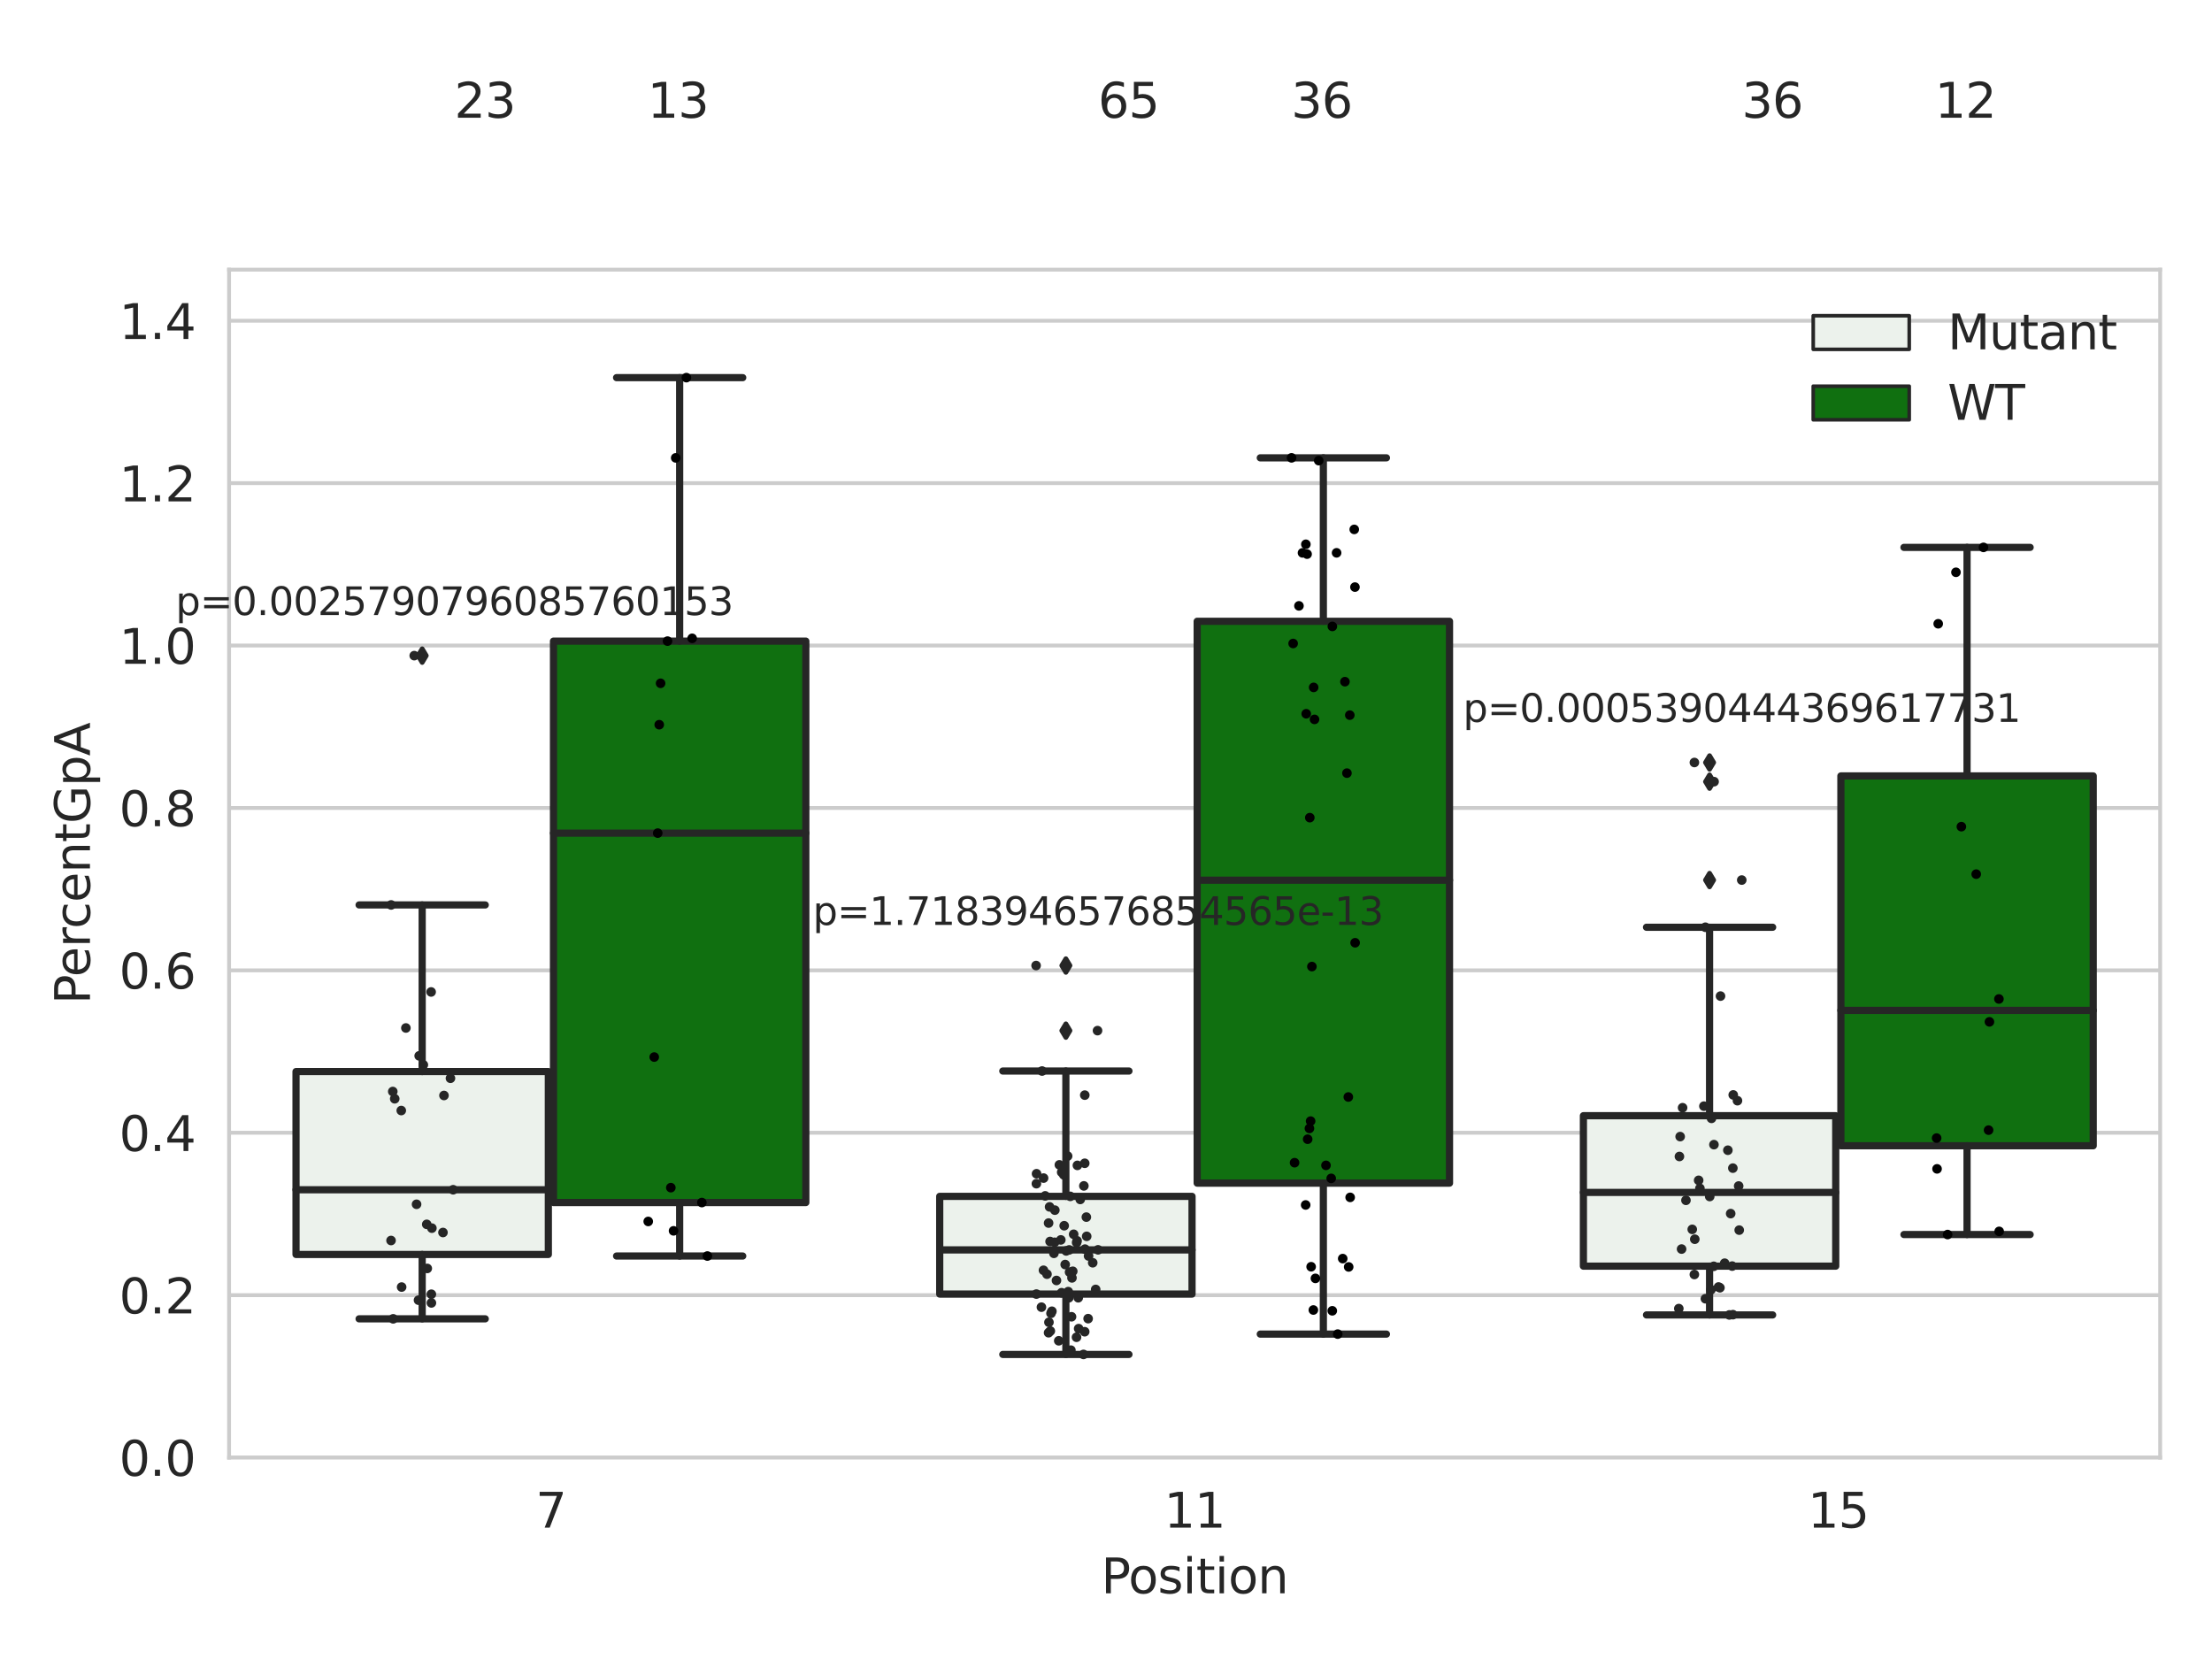 <?xml version="1.0" encoding="utf-8" standalone="no"?>
<!DOCTYPE svg PUBLIC "-//W3C//DTD SVG 1.1//EN"
  "http://www.w3.org/Graphics/SVG/1.1/DTD/svg11.dtd">
<svg xmlns:xlink="http://www.w3.org/1999/xlink" width="460.8pt" height="345.6pt" viewBox="0 0 460.8 345.6" xmlns="http://www.w3.org/2000/svg" version="1.1">
 <defs>
  <style type="text/css">*{stroke-linejoin: round; stroke-linecap: butt}</style>
 </defs>
 <g id="figure_1">
  <g id="patch_1">
   <path d="M 0 345.6 
L 460.8 345.6 
L 460.8 0 
L 0 0 
z
" style="fill: #ffffff"/>
  </g>
  <g id="axes_1">
   <g id="patch_2">
    <path d="M 47.72 303.64 
L 450 303.64 
L 450 56.174 
L 47.72 56.174 
z
" style="fill: #ffffff"/>
   </g>
   <g id="matplotlib.axis_1">
    <g id="xtick_1">
     <g id="text_1">
      <!-- 7 -->
      <g style="fill: #262626" transform="translate(111.585 318.238) scale(0.1 -0.1)">
       <defs>
        <path id="DejaVuSans-37" d="M 525 4666 
L 3525 4666 
L 3525 4397 
L 1831 0 
L 1172 0 
L 2766 4134 
L 525 4134 
L 525 4666 
z
" transform="scale(0.016)"/>
       </defs>
       <use xlink:href="#DejaVuSans-37"/>
      </g>
     </g>
    </g>
    <g id="xtick_2">
     <g id="text_2">
      <!-- 11 -->
      <g style="fill: #262626" transform="translate(242.498 318.238) scale(0.1 -0.1)">
       <defs>
        <path id="DejaVuSans-31" d="M 794 531 
L 1825 531 
L 1825 4091 
L 703 3866 
L 703 4441 
L 1819 4666 
L 2450 4666 
L 2450 531 
L 3481 531 
L 3481 0 
L 794 0 
L 794 531 
z
" transform="scale(0.016)"/>
       </defs>
       <use xlink:href="#DejaVuSans-31"/>
       <use xlink:href="#DejaVuSans-31" x="63.623"/>
      </g>
     </g>
    </g>
    <g id="xtick_3">
     <g id="text_3">
      <!-- 15 -->
      <g style="fill: #262626" transform="translate(376.591 318.238) scale(0.1 -0.1)">
       <defs>
        <path id="DejaVuSans-35" d="M 691 4666 
L 3169 4666 
L 3169 4134 
L 1269 4134 
L 1269 2991 
Q 1406 3038 1543 3061 
Q 1681 3084 1819 3084 
Q 2600 3084 3056 2656 
Q 3513 2228 3513 1497 
Q 3513 744 3044 326 
Q 2575 -91 1722 -91 
Q 1428 -91 1123 -41 
Q 819 9 494 109 
L 494 744 
Q 775 591 1075 516 
Q 1375 441 1709 441 
Q 2250 441 2565 725 
Q 2881 1009 2881 1497 
Q 2881 1984 2565 2268 
Q 2250 2553 1709 2553 
Q 1456 2553 1204 2497 
Q 953 2441 691 2322 
L 691 4666 
z
" transform="scale(0.016)"/>
       </defs>
       <use xlink:href="#DejaVuSans-31"/>
       <use xlink:href="#DejaVuSans-35" x="63.623"/>
      </g>
     </g>
    </g>
    <g id="text_4">
     <!-- Position -->
     <g style="fill: #262626" transform="translate(229.396 331.917) scale(0.1 -0.1)">
      <defs>
       <path id="DejaVuSans-50" d="M 1259 4147 
L 1259 2394 
L 2053 2394 
Q 2494 2394 2734 2622 
Q 2975 2850 2975 3272 
Q 2975 3691 2734 3919 
Q 2494 4147 2053 4147 
L 1259 4147 
z
M 628 4666 
L 2053 4666 
Q 2838 4666 3239 4311 
Q 3641 3956 3641 3272 
Q 3641 2581 3239 2228 
Q 2838 1875 2053 1875 
L 1259 1875 
L 1259 0 
L 628 0 
L 628 4666 
z
" transform="scale(0.016)"/>
       <path id="DejaVuSans-6f" d="M 1959 3097 
Q 1497 3097 1228 2736 
Q 959 2375 959 1747 
Q 959 1119 1226 758 
Q 1494 397 1959 397 
Q 2419 397 2687 759 
Q 2956 1122 2956 1747 
Q 2956 2369 2687 2733 
Q 2419 3097 1959 3097 
z
M 1959 3584 
Q 2709 3584 3137 3096 
Q 3566 2609 3566 1747 
Q 3566 888 3137 398 
Q 2709 -91 1959 -91 
Q 1206 -91 779 398 
Q 353 888 353 1747 
Q 353 2609 779 3096 
Q 1206 3584 1959 3584 
z
" transform="scale(0.016)"/>
       <path id="DejaVuSans-73" d="M 2834 3397 
L 2834 2853 
Q 2591 2978 2328 3040 
Q 2066 3103 1784 3103 
Q 1356 3103 1142 2972 
Q 928 2841 928 2578 
Q 928 2378 1081 2264 
Q 1234 2150 1697 2047 
L 1894 2003 
Q 2506 1872 2764 1633 
Q 3022 1394 3022 966 
Q 3022 478 2636 193 
Q 2250 -91 1575 -91 
Q 1294 -91 989 -36 
Q 684 19 347 128 
L 347 722 
Q 666 556 975 473 
Q 1284 391 1588 391 
Q 1994 391 2212 530 
Q 2431 669 2431 922 
Q 2431 1156 2273 1281 
Q 2116 1406 1581 1522 
L 1381 1569 
Q 847 1681 609 1914 
Q 372 2147 372 2553 
Q 372 3047 722 3315 
Q 1072 3584 1716 3584 
Q 2034 3584 2315 3537 
Q 2597 3491 2834 3397 
z
" transform="scale(0.016)"/>
       <path id="DejaVuSans-69" d="M 603 3500 
L 1178 3500 
L 1178 0 
L 603 0 
L 603 3500 
z
M 603 4863 
L 1178 4863 
L 1178 4134 
L 603 4134 
L 603 4863 
z
" transform="scale(0.016)"/>
       <path id="DejaVuSans-74" d="M 1172 4494 
L 1172 3500 
L 2356 3500 
L 2356 3053 
L 1172 3053 
L 1172 1153 
Q 1172 725 1289 603 
Q 1406 481 1766 481 
L 2356 481 
L 2356 0 
L 1766 0 
Q 1100 0 847 248 
Q 594 497 594 1153 
L 594 3053 
L 172 3053 
L 172 3500 
L 594 3500 
L 594 4494 
L 1172 4494 
z
" transform="scale(0.016)"/>
       <path id="DejaVuSans-6e" d="M 3513 2113 
L 3513 0 
L 2938 0 
L 2938 2094 
Q 2938 2591 2744 2837 
Q 2550 3084 2163 3084 
Q 1697 3084 1428 2787 
Q 1159 2491 1159 1978 
L 1159 0 
L 581 0 
L 581 3500 
L 1159 3500 
L 1159 2956 
Q 1366 3272 1645 3428 
Q 1925 3584 2291 3584 
Q 2894 3584 3203 3211 
Q 3513 2838 3513 2113 
z
" transform="scale(0.016)"/>
      </defs>
      <use xlink:href="#DejaVuSans-50"/>
      <use xlink:href="#DejaVuSans-6f" x="56.678"/>
      <use xlink:href="#DejaVuSans-73" x="117.859"/>
      <use xlink:href="#DejaVuSans-69" x="169.959"/>
      <use xlink:href="#DejaVuSans-74" x="197.742"/>
      <use xlink:href="#DejaVuSans-69" x="236.951"/>
      <use xlink:href="#DejaVuSans-6f" x="264.734"/>
      <use xlink:href="#DejaVuSans-6e" x="325.916"/>
     </g>
    </g>
   </g>
   <g id="matplotlib.axis_2">
    <g id="ytick_1">
     <g id="line2d_1">
      <path d="M 47.72 303.64 
L 450 303.64 
" clip-path="url(#p5b78a20685)" style="fill: none; stroke: #cccccc; stroke-width: 0.8; stroke-linecap: round"/>
     </g>
     <g id="text_5">
      <!-- 0.0 -->
      <g style="fill: #262626" transform="translate(24.817 307.439) scale(0.1 -0.1)">
       <defs>
        <path id="DejaVuSans-30" d="M 2034 4250 
Q 1547 4250 1301 3770 
Q 1056 3291 1056 2328 
Q 1056 1369 1301 889 
Q 1547 409 2034 409 
Q 2525 409 2770 889 
Q 3016 1369 3016 2328 
Q 3016 3291 2770 3770 
Q 2525 4250 2034 4250 
z
M 2034 4750 
Q 2819 4750 3233 4129 
Q 3647 3509 3647 2328 
Q 3647 1150 3233 529 
Q 2819 -91 2034 -91 
Q 1250 -91 836 529 
Q 422 1150 422 2328 
Q 422 3509 836 4129 
Q 1250 4750 2034 4750 
z
" transform="scale(0.016)"/>
        <path id="DejaVuSans-2e" d="M 684 794 
L 1344 794 
L 1344 0 
L 684 0 
L 684 794 
z
" transform="scale(0.016)"/>
       </defs>
       <use xlink:href="#DejaVuSans-30"/>
       <use xlink:href="#DejaVuSans-2e" x="63.623"/>
       <use xlink:href="#DejaVuSans-30" x="95.41"/>
      </g>
     </g>
    </g>
    <g id="ytick_2">
     <g id="line2d_2">
      <path d="M 47.72 269.808 
L 450 269.808 
" clip-path="url(#p5b78a20685)" style="fill: none; stroke: #cccccc; stroke-width: 0.8; stroke-linecap: round"/>
     </g>
     <g id="text_6">
      <!-- 0.2 -->
      <g style="fill: #262626" transform="translate(24.817 273.607) scale(0.1 -0.1)">
       <defs>
        <path id="DejaVuSans-32" d="M 1228 531 
L 3431 531 
L 3431 0 
L 469 0 
L 469 531 
Q 828 903 1448 1529 
Q 2069 2156 2228 2338 
Q 2531 2678 2651 2914 
Q 2772 3150 2772 3378 
Q 2772 3750 2511 3984 
Q 2250 4219 1831 4219 
Q 1534 4219 1204 4116 
Q 875 4013 500 3803 
L 500 4441 
Q 881 4594 1212 4672 
Q 1544 4750 1819 4750 
Q 2544 4750 2975 4387 
Q 3406 4025 3406 3419 
Q 3406 3131 3298 2873 
Q 3191 2616 2906 2266 
Q 2828 2175 2409 1742 
Q 1991 1309 1228 531 
z
" transform="scale(0.016)"/>
       </defs>
       <use xlink:href="#DejaVuSans-30"/>
       <use xlink:href="#DejaVuSans-2e" x="63.623"/>
       <use xlink:href="#DejaVuSans-32" x="95.41"/>
      </g>
     </g>
    </g>
    <g id="ytick_3">
     <g id="line2d_3">
      <path d="M 47.72 235.975 
L 450 235.975 
" clip-path="url(#p5b78a20685)" style="fill: none; stroke: #cccccc; stroke-width: 0.8; stroke-linecap: round"/>
     </g>
     <g id="text_7">
      <!-- 0.4 -->
      <g style="fill: #262626" transform="translate(24.817 239.775) scale(0.1 -0.1)">
       <defs>
        <path id="DejaVuSans-34" d="M 2419 4116 
L 825 1625 
L 2419 1625 
L 2419 4116 
z
M 2253 4666 
L 3047 4666 
L 3047 1625 
L 3713 1625 
L 3713 1100 
L 3047 1100 
L 3047 0 
L 2419 0 
L 2419 1100 
L 313 1100 
L 313 1709 
L 2253 4666 
z
" transform="scale(0.016)"/>
       </defs>
       <use xlink:href="#DejaVuSans-30"/>
       <use xlink:href="#DejaVuSans-2e" x="63.623"/>
       <use xlink:href="#DejaVuSans-34" x="95.41"/>
      </g>
     </g>
    </g>
    <g id="ytick_4">
     <g id="line2d_4">
      <path d="M 47.72 202.143 
L 450 202.143 
" clip-path="url(#p5b78a20685)" style="fill: none; stroke: #cccccc; stroke-width: 0.8; stroke-linecap: round"/>
     </g>
     <g id="text_8">
      <!-- 0.6 -->
      <g style="fill: #262626" transform="translate(24.817 205.942) scale(0.1 -0.1)">
       <defs>
        <path id="DejaVuSans-36" d="M 2113 2584 
Q 1688 2584 1439 2293 
Q 1191 2003 1191 1497 
Q 1191 994 1439 701 
Q 1688 409 2113 409 
Q 2538 409 2786 701 
Q 3034 994 3034 1497 
Q 3034 2003 2786 2293 
Q 2538 2584 2113 2584 
z
M 3366 4563 
L 3366 3988 
Q 3128 4100 2886 4159 
Q 2644 4219 2406 4219 
Q 1781 4219 1451 3797 
Q 1122 3375 1075 2522 
Q 1259 2794 1537 2939 
Q 1816 3084 2150 3084 
Q 2853 3084 3261 2657 
Q 3669 2231 3669 1497 
Q 3669 778 3244 343 
Q 2819 -91 2113 -91 
Q 1303 -91 875 529 
Q 447 1150 447 2328 
Q 447 3434 972 4092 
Q 1497 4750 2381 4750 
Q 2619 4750 2861 4703 
Q 3103 4656 3366 4563 
z
" transform="scale(0.016)"/>
       </defs>
       <use xlink:href="#DejaVuSans-30"/>
       <use xlink:href="#DejaVuSans-2e" x="63.623"/>
       <use xlink:href="#DejaVuSans-36" x="95.41"/>
      </g>
     </g>
    </g>
    <g id="ytick_5">
     <g id="line2d_5">
      <path d="M 47.72 168.311 
L 450 168.311 
" clip-path="url(#p5b78a20685)" style="fill: none; stroke: #cccccc; stroke-width: 0.8; stroke-linecap: round"/>
     </g>
     <g id="text_9">
      <!-- 0.8 -->
      <g style="fill: #262626" transform="translate(24.817 172.11) scale(0.1 -0.1)">
       <defs>
        <path id="DejaVuSans-38" d="M 2034 2216 
Q 1584 2216 1326 1975 
Q 1069 1734 1069 1313 
Q 1069 891 1326 650 
Q 1584 409 2034 409 
Q 2484 409 2743 651 
Q 3003 894 3003 1313 
Q 3003 1734 2745 1975 
Q 2488 2216 2034 2216 
z
M 1403 2484 
Q 997 2584 770 2862 
Q 544 3141 544 3541 
Q 544 4100 942 4425 
Q 1341 4750 2034 4750 
Q 2731 4750 3128 4425 
Q 3525 4100 3525 3541 
Q 3525 3141 3298 2862 
Q 3072 2584 2669 2484 
Q 3125 2378 3379 2068 
Q 3634 1759 3634 1313 
Q 3634 634 3220 271 
Q 2806 -91 2034 -91 
Q 1263 -91 848 271 
Q 434 634 434 1313 
Q 434 1759 690 2068 
Q 947 2378 1403 2484 
z
M 1172 3481 
Q 1172 3119 1398 2916 
Q 1625 2713 2034 2713 
Q 2441 2713 2670 2916 
Q 2900 3119 2900 3481 
Q 2900 3844 2670 4047 
Q 2441 4250 2034 4250 
Q 1625 4250 1398 4047 
Q 1172 3844 1172 3481 
z
" transform="scale(0.016)"/>
       </defs>
       <use xlink:href="#DejaVuSans-30"/>
       <use xlink:href="#DejaVuSans-2e" x="63.623"/>
       <use xlink:href="#DejaVuSans-38" x="95.41"/>
      </g>
     </g>
    </g>
    <g id="ytick_6">
     <g id="line2d_6">
      <path d="M 47.72 134.478 
L 450 134.478 
" clip-path="url(#p5b78a20685)" style="fill: none; stroke: #cccccc; stroke-width: 0.8; stroke-linecap: round"/>
     </g>
     <g id="text_10">
      <!-- 1.0 -->
      <g style="fill: #262626" transform="translate(24.817 138.278) scale(0.1 -0.1)">
       <use xlink:href="#DejaVuSans-31"/>
       <use xlink:href="#DejaVuSans-2e" x="63.623"/>
       <use xlink:href="#DejaVuSans-30" x="95.41"/>
      </g>
     </g>
    </g>
    <g id="ytick_7">
     <g id="line2d_7">
      <path d="M 47.72 100.646 
L 450 100.646 
" clip-path="url(#p5b78a20685)" style="fill: none; stroke: #cccccc; stroke-width: 0.8; stroke-linecap: round"/>
     </g>
     <g id="text_11">
      <!-- 1.2 -->
      <g style="fill: #262626" transform="translate(24.817 104.445) scale(0.1 -0.1)">
       <use xlink:href="#DejaVuSans-31"/>
       <use xlink:href="#DejaVuSans-2e" x="63.623"/>
       <use xlink:href="#DejaVuSans-32" x="95.41"/>
      </g>
     </g>
    </g>
    <g id="ytick_8">
     <g id="line2d_8">
      <path d="M 47.72 66.814 
L 450 66.814 
" clip-path="url(#p5b78a20685)" style="fill: none; stroke: #cccccc; stroke-width: 0.8; stroke-linecap: round"/>
     </g>
     <g id="text_12">
      <!-- 1.4 -->
      <g style="fill: #262626" transform="translate(24.817 70.613) scale(0.1 -0.1)">
       <use xlink:href="#DejaVuSans-31"/>
       <use xlink:href="#DejaVuSans-2e" x="63.623"/>
       <use xlink:href="#DejaVuSans-34" x="95.41"/>
      </g>
     </g>
    </g>
    <g id="text_13">
     <!-- PercentGpA -->
     <g style="fill: #262626" transform="translate(18.737 209.184) rotate(-90) scale(0.1 -0.1)">
      <defs>
       <path id="DejaVuSans-65" d="M 3597 1894 
L 3597 1613 
L 953 1613 
Q 991 1019 1311 708 
Q 1631 397 2203 397 
Q 2534 397 2845 478 
Q 3156 559 3463 722 
L 3463 178 
Q 3153 47 2828 -22 
Q 2503 -91 2169 -91 
Q 1331 -91 842 396 
Q 353 884 353 1716 
Q 353 2575 817 3079 
Q 1281 3584 2069 3584 
Q 2775 3584 3186 3129 
Q 3597 2675 3597 1894 
z
M 3022 2063 
Q 3016 2534 2758 2815 
Q 2500 3097 2075 3097 
Q 1594 3097 1305 2825 
Q 1016 2553 972 2059 
L 3022 2063 
z
" transform="scale(0.016)"/>
       <path id="DejaVuSans-72" d="M 2631 2963 
Q 2534 3019 2420 3045 
Q 2306 3072 2169 3072 
Q 1681 3072 1420 2755 
Q 1159 2438 1159 1844 
L 1159 0 
L 581 0 
L 581 3500 
L 1159 3500 
L 1159 2956 
Q 1341 3275 1631 3429 
Q 1922 3584 2338 3584 
Q 2397 3584 2469 3576 
Q 2541 3569 2628 3553 
L 2631 2963 
z
" transform="scale(0.016)"/>
       <path id="DejaVuSans-63" d="M 3122 3366 
L 3122 2828 
Q 2878 2963 2633 3030 
Q 2388 3097 2138 3097 
Q 1578 3097 1268 2742 
Q 959 2388 959 1747 
Q 959 1106 1268 751 
Q 1578 397 2138 397 
Q 2388 397 2633 464 
Q 2878 531 3122 666 
L 3122 134 
Q 2881 22 2623 -34 
Q 2366 -91 2075 -91 
Q 1284 -91 818 406 
Q 353 903 353 1747 
Q 353 2603 823 3093 
Q 1294 3584 2113 3584 
Q 2378 3584 2631 3529 
Q 2884 3475 3122 3366 
z
" transform="scale(0.016)"/>
       <path id="DejaVuSans-47" d="M 3809 666 
L 3809 1919 
L 2778 1919 
L 2778 2438 
L 4434 2438 
L 4434 434 
Q 4069 175 3628 42 
Q 3188 -91 2688 -91 
Q 1594 -91 976 548 
Q 359 1188 359 2328 
Q 359 3472 976 4111 
Q 1594 4750 2688 4750 
Q 3144 4750 3555 4637 
Q 3966 4525 4313 4306 
L 4313 3634 
Q 3963 3931 3569 4081 
Q 3175 4231 2741 4231 
Q 1884 4231 1454 3753 
Q 1025 3275 1025 2328 
Q 1025 1384 1454 906 
Q 1884 428 2741 428 
Q 3075 428 3337 486 
Q 3600 544 3809 666 
z
" transform="scale(0.016)"/>
       <path id="DejaVuSans-70" d="M 1159 525 
L 1159 -1331 
L 581 -1331 
L 581 3500 
L 1159 3500 
L 1159 2969 
Q 1341 3281 1617 3432 
Q 1894 3584 2278 3584 
Q 2916 3584 3314 3078 
Q 3713 2572 3713 1747 
Q 3713 922 3314 415 
Q 2916 -91 2278 -91 
Q 1894 -91 1617 61 
Q 1341 213 1159 525 
z
M 3116 1747 
Q 3116 2381 2855 2742 
Q 2594 3103 2138 3103 
Q 1681 3103 1420 2742 
Q 1159 2381 1159 1747 
Q 1159 1113 1420 752 
Q 1681 391 2138 391 
Q 2594 391 2855 752 
Q 3116 1113 3116 1747 
z
" transform="scale(0.016)"/>
       <path id="DejaVuSans-41" d="M 2188 4044 
L 1331 1722 
L 3047 1722 
L 2188 4044 
z
M 1831 4666 
L 2547 4666 
L 4325 0 
L 3669 0 
L 3244 1197 
L 1141 1197 
L 716 0 
L 50 0 
L 1831 4666 
z
" transform="scale(0.016)"/>
      </defs>
      <use xlink:href="#DejaVuSans-50"/>
      <use xlink:href="#DejaVuSans-65" x="56.678"/>
      <use xlink:href="#DejaVuSans-72" x="118.201"/>
      <use xlink:href="#DejaVuSans-63" x="157.064"/>
      <use xlink:href="#DejaVuSans-65" x="212.045"/>
      <use xlink:href="#DejaVuSans-6e" x="273.568"/>
      <use xlink:href="#DejaVuSans-74" x="336.947"/>
      <use xlink:href="#DejaVuSans-47" x="376.156"/>
      <use xlink:href="#DejaVuSans-70" x="453.646"/>
      <use xlink:href="#DejaVuSans-41" x="517.123"/>
     </g>
    </g>
   </g>
   <g id="patch_3">
    <path d="M 61.666 261.328 
L 114.23 261.328 
L 114.23 223.226 
L 61.666 223.226 
L 61.666 261.328 
z
" clip-path="url(#p5b78a20685)" style="fill: #ecf2ec; stroke: #262626; stroke-width: 1.5; stroke-linejoin: miter"/>
   </g>
   <g id="patch_4">
    <path d="M 115.303 250.513 
L 167.868 250.513 
L 167.868 133.557 
L 115.303 133.557 
L 115.303 250.513 
z
" clip-path="url(#p5b78a20685)" style="fill: #107010; stroke: #262626; stroke-width: 1.5; stroke-linejoin: miter"/>
   </g>
   <g id="patch_5">
    <path d="M 195.759 269.58 
L 248.324 269.58 
L 248.324 249.224 
L 195.759 249.224 
L 195.759 269.58 
z
" clip-path="url(#p5b78a20685)" style="fill: #ecf2ec; stroke: #262626; stroke-width: 1.5; stroke-linejoin: miter"/>
   </g>
   <g id="patch_6">
    <path d="M 249.396 246.466 
L 301.961 246.466 
L 301.961 129.424 
L 249.396 129.424 
L 249.396 246.466 
z
" clip-path="url(#p5b78a20685)" style="fill: #107010; stroke: #262626; stroke-width: 1.5; stroke-linejoin: miter"/>
   </g>
   <g id="patch_7">
    <path d="M 329.852 263.76 
L 382.417 263.76 
L 382.417 232.422 
L 329.852 232.422 
L 329.852 263.76 
z
" clip-path="url(#p5b78a20685)" style="fill: #ecf2ec; stroke: #262626; stroke-width: 1.5; stroke-linejoin: miter"/>
   </g>
   <g id="patch_8">
    <path d="M 383.49 238.685 
L 436.054 238.685 
L 436.054 161.641 
L 383.49 161.641 
L 383.49 238.685 
z
" clip-path="url(#p5b78a20685)" style="fill: #107010; stroke: #262626; stroke-width: 1.5; stroke-linejoin: miter"/>
   </g>
   <g id="patch_9">
    <path d="M 114.767 303.64 
L 114.767 303.64 
L 114.767 303.64 
L 114.767 303.64 
z
" clip-path="url(#p5b78a20685)" style="fill: #ecf2ec; stroke: #262626; stroke-width: 0.75; stroke-linejoin: miter"/>
   </g>
   <g id="patch_10">
    <path d="M 114.767 303.64 
L 114.767 303.64 
L 114.767 303.64 
L 114.767 303.64 
z
" clip-path="url(#p5b78a20685)" style="fill: #107010; stroke: #262626; stroke-width: 0.75; stroke-linejoin: miter"/>
   </g>
   <g id="PathCollection_1"/>
   <g id="PathCollection_2"/>
   <g id="line2d_9">
    <path d="M 87.948 261.328 
L 87.948 274.737 
" clip-path="url(#p5b78a20685)" style="fill: none; stroke: #262626; stroke-width: 1.5; stroke-linecap: round"/>
   </g>
   <g id="line2d_10">
    <path d="M 87.948 223.226 
L 87.948 188.515 
" clip-path="url(#p5b78a20685)" style="fill: none; stroke: #262626; stroke-width: 1.5; stroke-linecap: round"/>
   </g>
   <g id="line2d_11">
    <path d="M 74.807 274.737 
L 101.089 274.737 
" clip-path="url(#p5b78a20685)" style="fill: none; stroke: #262626; stroke-width: 1.5; stroke-linecap: round"/>
   </g>
   <g id="line2d_12">
    <path d="M 74.807 188.515 
L 101.089 188.515 
" clip-path="url(#p5b78a20685)" style="fill: none; stroke: #262626; stroke-width: 1.5; stroke-linecap: round"/>
   </g>
   <g id="line2d_13">
    <defs>
     <path id="m3aa4b5030f" d="M -0 1.414 
L 0.849 0 
L 0 -1.414 
L -0.849 -0 
z
" style="stroke: #262626; stroke-linejoin: miter"/>
    </defs>
    <g clip-path="url(#p5b78a20685)">
     <use xlink:href="#m3aa4b5030f" x="87.948" y="136.581" style="fill: #262626; stroke: #262626; stroke-linejoin: miter"/>
    </g>
   </g>
   <g id="line2d_14">
    <path d="M 141.585 250.513 
L 141.585 261.654 
" clip-path="url(#p5b78a20685)" style="fill: none; stroke: #262626; stroke-width: 1.5; stroke-linecap: round"/>
   </g>
   <g id="line2d_15">
    <path d="M 141.585 133.557 
L 141.585 78.671 
" clip-path="url(#p5b78a20685)" style="fill: none; stroke: #262626; stroke-width: 1.5; stroke-linecap: round"/>
   </g>
   <g id="line2d_16">
    <path d="M 128.444 261.654 
L 154.726 261.654 
" clip-path="url(#p5b78a20685)" style="fill: none; stroke: #262626; stroke-width: 1.5; stroke-linecap: round"/>
   </g>
   <g id="line2d_17">
    <path d="M 128.444 78.671 
L 154.726 78.671 
" clip-path="url(#p5b78a20685)" style="fill: none; stroke: #262626; stroke-width: 1.5; stroke-linecap: round"/>
   </g>
   <g id="line2d_18"/>
   <g id="line2d_19">
    <path d="M 222.041 269.58 
L 222.041 282.152 
" clip-path="url(#p5b78a20685)" style="fill: none; stroke: #262626; stroke-width: 1.5; stroke-linecap: round"/>
   </g>
   <g id="line2d_20">
    <path d="M 222.041 249.224 
L 222.041 223.115 
" clip-path="url(#p5b78a20685)" style="fill: none; stroke: #262626; stroke-width: 1.5; stroke-linecap: round"/>
   </g>
   <g id="line2d_21">
    <path d="M 208.9 282.152 
L 235.182 282.152 
" clip-path="url(#p5b78a20685)" style="fill: none; stroke: #262626; stroke-width: 1.5; stroke-linecap: round"/>
   </g>
   <g id="line2d_22">
    <path d="M 208.9 223.115 
L 235.182 223.115 
" clip-path="url(#p5b78a20685)" style="fill: none; stroke: #262626; stroke-width: 1.5; stroke-linecap: round"/>
   </g>
   <g id="line2d_23">
    <g clip-path="url(#p5b78a20685)">
     <use xlink:href="#m3aa4b5030f" x="222.041" y="214.7" style="fill: #262626; stroke: #262626; stroke-linejoin: miter"/>
     <use xlink:href="#m3aa4b5030f" x="222.041" y="201.139" style="fill: #262626; stroke: #262626; stroke-linejoin: miter"/>
    </g>
   </g>
   <g id="line2d_24">
    <path d="M 275.679 246.466 
L 275.679 277.918 
" clip-path="url(#p5b78a20685)" style="fill: none; stroke: #262626; stroke-width: 1.5; stroke-linecap: round"/>
   </g>
   <g id="line2d_25">
    <path d="M 275.679 129.424 
L 275.679 95.376 
" clip-path="url(#p5b78a20685)" style="fill: none; stroke: #262626; stroke-width: 1.5; stroke-linecap: round"/>
   </g>
   <g id="line2d_26">
    <path d="M 262.538 277.918 
L 288.82 277.918 
" clip-path="url(#p5b78a20685)" style="fill: none; stroke: #262626; stroke-width: 1.5; stroke-linecap: round"/>
   </g>
   <g id="line2d_27">
    <path d="M 262.538 95.376 
L 288.82 95.376 
" clip-path="url(#p5b78a20685)" style="fill: none; stroke: #262626; stroke-width: 1.5; stroke-linecap: round"/>
   </g>
   <g id="line2d_28"/>
   <g id="line2d_29">
    <path d="M 356.135 263.76 
L 356.135 273.924 
" clip-path="url(#p5b78a20685)" style="fill: none; stroke: #262626; stroke-width: 1.5; stroke-linecap: round"/>
   </g>
   <g id="line2d_30">
    <path d="M 356.135 232.422 
L 356.135 193.162 
" clip-path="url(#p5b78a20685)" style="fill: none; stroke: #262626; stroke-width: 1.5; stroke-linecap: round"/>
   </g>
   <g id="line2d_31">
    <path d="M 342.994 273.924 
L 369.276 273.924 
" clip-path="url(#p5b78a20685)" style="fill: none; stroke: #262626; stroke-width: 1.5; stroke-linecap: round"/>
   </g>
   <g id="line2d_32">
    <path d="M 342.994 193.162 
L 369.276 193.162 
" clip-path="url(#p5b78a20685)" style="fill: none; stroke: #262626; stroke-width: 1.5; stroke-linecap: round"/>
   </g>
   <g id="line2d_33">
    <g clip-path="url(#p5b78a20685)">
     <use xlink:href="#m3aa4b5030f" x="356.135" y="158.841" style="fill: #262626; stroke: #262626; stroke-linejoin: miter"/>
     <use xlink:href="#m3aa4b5030f" x="356.135" y="183.332" style="fill: #262626; stroke: #262626; stroke-linejoin: miter"/>
     <use xlink:href="#m3aa4b5030f" x="356.135" y="162.835" style="fill: #262626; stroke: #262626; stroke-linejoin: miter"/>
    </g>
   </g>
   <g id="line2d_34">
    <path d="M 409.772 238.685 
L 409.772 257.177 
" clip-path="url(#p5b78a20685)" style="fill: none; stroke: #262626; stroke-width: 1.5; stroke-linecap: round"/>
   </g>
   <g id="line2d_35">
    <path d="M 409.772 161.641 
L 409.772 114.03 
" clip-path="url(#p5b78a20685)" style="fill: none; stroke: #262626; stroke-width: 1.5; stroke-linecap: round"/>
   </g>
   <g id="line2d_36">
    <path d="M 396.631 257.177 
L 422.913 257.177 
" clip-path="url(#p5b78a20685)" style="fill: none; stroke: #262626; stroke-width: 1.5; stroke-linecap: round"/>
   </g>
   <g id="line2d_37">
    <path d="M 396.631 114.03 
L 422.913 114.03 
" clip-path="url(#p5b78a20685)" style="fill: none; stroke: #262626; stroke-width: 1.5; stroke-linecap: round"/>
   </g>
   <g id="line2d_38"/>
   <g id="line2d_39">
    <path d="M 61.666 247.845 
L 114.23 247.845 
" clip-path="url(#p5b78a20685)" style="fill: none; stroke: #262626; stroke-width: 1.5; stroke-linecap: round"/>
   </g>
   <g id="line2d_40">
    <path d="M 115.303 173.553 
L 167.868 173.553 
" clip-path="url(#p5b78a20685)" style="fill: none; stroke: #262626; stroke-width: 1.5; stroke-linecap: round"/>
   </g>
   <g id="line2d_41">
    <path d="M 195.759 260.377 
L 248.324 260.377 
" clip-path="url(#p5b78a20685)" style="fill: none; stroke: #262626; stroke-width: 1.5; stroke-linecap: round"/>
   </g>
   <g id="line2d_42">
    <path d="M 249.396 183.363 
L 301.961 183.363 
" clip-path="url(#p5b78a20685)" style="fill: none; stroke: #262626; stroke-width: 1.5; stroke-linecap: round"/>
   </g>
   <g id="line2d_43">
    <path d="M 329.852 248.404 
L 382.417 248.404 
" clip-path="url(#p5b78a20685)" style="fill: none; stroke: #262626; stroke-width: 1.5; stroke-linecap: round"/>
   </g>
   <g id="line2d_44">
    <path d="M 383.49 210.487 
L 436.054 210.487 
" clip-path="url(#p5b78a20685)" style="fill: none; stroke: #262626; stroke-width: 1.5; stroke-linecap: round"/>
   </g>
   <g id="patch_11">
    <path d="M 47.72 303.64 
L 47.72 56.174 
" style="fill: none; stroke: #cccccc; stroke-width: 0.8; stroke-linejoin: miter; stroke-linecap: square"/>
   </g>
   <g id="patch_12">
    <path d="M 450 303.64 
L 450 56.174 
" style="fill: none; stroke: #cccccc; stroke-width: 0.8; stroke-linejoin: miter; stroke-linecap: square"/>
   </g>
   <g id="patch_13">
    <path d="M 47.72 303.64 
L 450 303.64 
" style="fill: none; stroke: #cccccc; stroke-width: 0.8; stroke-linejoin: miter; stroke-linecap: square"/>
   </g>
   <g id="patch_14">
    <path d="M 47.72 56.174 
L 450 56.174 
" style="fill: none; stroke: #cccccc; stroke-width: 0.8; stroke-linejoin: miter; stroke-linecap: square"/>
   </g>
   <g id="PathCollection_3">
    <defs>
     <path id="C0_0_bdcc8d30cb" d="M 0 1 
C 0.265 1 0.52 0.895 0.707 0.707 
C 0.895 0.52 1 0.265 1 -0 
C 1 -0.265 0.895 -0.52 0.707 -0.707 
C 0.52 -0.895 0.265 -1 0 -1 
C -0.265 -1 -0.52 -0.895 -0.707 -0.707 
C -0.895 -0.52 -1 -0.265 -1 0 
C -1 0.265 -0.895 0.52 -0.707 0.707 
C -0.52 0.895 -0.265 1 0 1 
z
"/>
    </defs>
    <g clip-path="url(#p5b78a20685)">
     <use xlink:href="#C0_0_bdcc8d30cb" x="81.479" y="188.515" style="fill: #262626"/>
    </g>
    <g clip-path="url(#p5b78a20685)">
     <use xlink:href="#C0_0_bdcc8d30cb" x="92.49" y="228.208" style="fill: #262626"/>
    </g>
    <g clip-path="url(#p5b78a20685)">
     <use xlink:href="#C0_0_bdcc8d30cb" x="89.811" y="206.642" style="fill: #262626"/>
    </g>
    <g clip-path="url(#p5b78a20685)">
     <use xlink:href="#C0_0_bdcc8d30cb" x="83.591" y="231.345" style="fill: #262626"/>
    </g>
    <g clip-path="url(#p5b78a20685)">
     <use xlink:href="#C0_0_bdcc8d30cb" x="87.183" y="270.848" style="fill: #262626"/>
    </g>
    <g clip-path="url(#p5b78a20685)">
     <use xlink:href="#C0_0_bdcc8d30cb" x="89.87" y="271.422" style="fill: #262626"/>
    </g>
    <g clip-path="url(#p5b78a20685)">
     <use xlink:href="#C0_0_bdcc8d30cb" x="83.666" y="268.119" style="fill: #262626"/>
    </g>
    <g clip-path="url(#p5b78a20685)">
     <use xlink:href="#C0_0_bdcc8d30cb" x="84.554" y="214.146" style="fill: #262626"/>
    </g>
    <g clip-path="url(#p5b78a20685)">
     <use xlink:href="#C0_0_bdcc8d30cb" x="89.861" y="269.612" style="fill: #262626"/>
    </g>
    <g clip-path="url(#p5b78a20685)">
     <use xlink:href="#C0_0_bdcc8d30cb" x="81.823" y="227.383" style="fill: #262626"/>
    </g>
    <g clip-path="url(#p5b78a20685)">
     <use xlink:href="#C0_0_bdcc8d30cb" x="86.295" y="136.581" style="fill: #262626"/>
    </g>
    <g clip-path="url(#p5b78a20685)">
     <use xlink:href="#C0_0_bdcc8d30cb" x="89.968" y="255.844" style="fill: #262626"/>
    </g>
    <g clip-path="url(#p5b78a20685)">
     <use xlink:href="#C0_0_bdcc8d30cb" x="93.84" y="224.622" style="fill: #262626"/>
    </g>
    <g clip-path="url(#p5b78a20685)">
     <use xlink:href="#C0_0_bdcc8d30cb" x="92.279" y="256.753" style="fill: #262626"/>
    </g>
    <g clip-path="url(#p5b78a20685)">
     <use xlink:href="#C0_0_bdcc8d30cb" x="86.778" y="250.874" style="fill: #262626"/>
    </g>
    <g clip-path="url(#p5b78a20685)">
     <use xlink:href="#C0_0_bdcc8d30cb" x="87.323" y="219.952" style="fill: #262626"/>
    </g>
    <g clip-path="url(#p5b78a20685)">
     <use xlink:href="#C0_0_bdcc8d30cb" x="88.9" y="255.053" style="fill: #262626"/>
    </g>
    <g clip-path="url(#p5b78a20685)">
     <use xlink:href="#C0_0_bdcc8d30cb" x="81.461" y="258.42" style="fill: #262626"/>
    </g>
    <g clip-path="url(#p5b78a20685)">
     <use xlink:href="#C0_0_bdcc8d30cb" x="82.228" y="228.896" style="fill: #262626"/>
    </g>
    <g clip-path="url(#p5b78a20685)">
     <use xlink:href="#C0_0_bdcc8d30cb" x="94.403" y="247.845" style="fill: #262626"/>
    </g>
    <g clip-path="url(#p5b78a20685)">
     <use xlink:href="#C0_0_bdcc8d30cb" x="81.91" y="274.737" style="fill: #262626"/>
    </g>
    <g clip-path="url(#p5b78a20685)">
     <use xlink:href="#C0_0_bdcc8d30cb" x="88.191" y="221.829" style="fill: #262626"/>
    </g>
    <g clip-path="url(#p5b78a20685)">
     <use xlink:href="#C0_0_bdcc8d30cb" x="89.008" y="264.237" style="fill: #262626"/>
    </g>
   </g>
   <g id="PathCollection_4">
    <defs>
     <path id="C1_0_2d6d28fc2a" d="M 0 1 
C 0.265 1 0.52 0.895 0.707 0.707 
C 0.895 0.52 1 0.265 1 -0 
C 1 -0.265 0.895 -0.52 0.707 -0.707 
C 0.52 -0.895 0.265 -1 0 -1 
C -0.265 -1 -0.52 -0.895 -0.707 -0.707 
C -0.895 -0.52 -1 -0.265 -1 0 
C -1 0.265 -0.895 0.52 -0.707 0.707 
C -0.52 0.895 -0.265 1 0 1 
z
"/>
    </defs>
    <g clip-path="url(#p5b78a20685)">
     <use xlink:href="#C1_0_2d6d28fc2a" x="136.288" y="220.204"/>
    </g>
    <g clip-path="url(#p5b78a20685)">
     <use xlink:href="#C1_0_2d6d28fc2a" x="142.99" y="78.671"/>
    </g>
    <g clip-path="url(#p5b78a20685)">
     <use xlink:href="#C1_0_2d6d28fc2a" x="139.058" y="133.557"/>
    </g>
    <g clip-path="url(#p5b78a20685)">
     <use xlink:href="#C1_0_2d6d28fc2a" x="140.763" y="95.383"/>
    </g>
    <g clip-path="url(#p5b78a20685)">
     <use xlink:href="#C1_0_2d6d28fc2a" x="135.039" y="254.451"/>
    </g>
    <g clip-path="url(#p5b78a20685)">
     <use xlink:href="#C1_0_2d6d28fc2a" x="146.211" y="250.513"/>
    </g>
    <g clip-path="url(#p5b78a20685)">
     <use xlink:href="#C1_0_2d6d28fc2a" x="139.746" y="247.411"/>
    </g>
    <g clip-path="url(#p5b78a20685)">
     <use xlink:href="#C1_0_2d6d28fc2a" x="137.613" y="142.344"/>
    </g>
    <g clip-path="url(#p5b78a20685)">
     <use xlink:href="#C1_0_2d6d28fc2a" x="147.363" y="261.654"/>
    </g>
    <g clip-path="url(#p5b78a20685)">
     <use xlink:href="#C1_0_2d6d28fc2a" x="137.016" y="173.553"/>
    </g>
    <g clip-path="url(#p5b78a20685)">
     <use xlink:href="#C1_0_2d6d28fc2a" x="144.189" y="132.974"/>
    </g>
    <g clip-path="url(#p5b78a20685)">
     <use xlink:href="#C1_0_2d6d28fc2a" x="137.33" y="150.97"/>
    </g>
    <g clip-path="url(#p5b78a20685)">
     <use xlink:href="#C1_0_2d6d28fc2a" x="140.316" y="256.406"/>
    </g>
   </g>
   <g id="PathCollection_5">
    <defs>
     <path id="C2_0_d694ba7ba3" d="M 0 1 
C 0.265 1 0.52 0.895 0.707 0.707 
C 0.895 0.52 1 0.265 1 -0 
C 1 -0.265 0.895 -0.52 0.707 -0.707 
C 0.52 -0.895 0.265 -1 0 -1 
C -0.265 -1 -0.52 -0.895 -0.707 -0.707 
C -0.895 -0.52 -1 -0.265 -1 0 
C -1 0.265 -0.895 0.52 -0.707 0.707 
C -0.52 0.895 -0.265 1 0 1 
z
"/>
    </defs>
    <g clip-path="url(#p5b78a20685)">
     <use xlink:href="#C2_0_d694ba7ba3" x="216.951" y="272.307" style="fill: #262626"/>
    </g>
    <g clip-path="url(#p5b78a20685)">
     <use xlink:href="#C2_0_d694ba7ba3" x="226.377" y="257.551" style="fill: #262626"/>
    </g>
    <g clip-path="url(#p5b78a20685)">
     <use xlink:href="#C2_0_d694ba7ba3" x="223.22" y="274.306" style="fill: #262626"/>
    </g>
    <g clip-path="url(#p5b78a20685)">
     <use xlink:href="#C2_0_d694ba7ba3" x="223.664" y="257.123" style="fill: #262626"/>
    </g>
    <g clip-path="url(#p5b78a20685)">
     <use xlink:href="#C2_0_d694ba7ba3" x="217.733" y="249.123" style="fill: #262626"/>
    </g>
    <g clip-path="url(#p5b78a20685)">
     <use xlink:href="#C2_0_d694ba7ba3" x="228.634" y="214.7" style="fill: #262626"/>
    </g>
    <g clip-path="url(#p5b78a20685)">
     <use xlink:href="#C2_0_d694ba7ba3" x="219.129" y="273.159" style="fill: #262626"/>
    </g>
    <g clip-path="url(#p5b78a20685)">
     <use xlink:href="#C2_0_d694ba7ba3" x="220.083" y="266.744" style="fill: #262626"/>
    </g>
    <g clip-path="url(#p5b78a20685)">
     <use xlink:href="#C2_0_d694ba7ba3" x="222.811" y="265.007" style="fill: #262626"/>
    </g>
    <g clip-path="url(#p5b78a20685)">
     <use xlink:href="#C2_0_d694ba7ba3" x="226.025" y="260.215" style="fill: #262626"/>
    </g>
    <g clip-path="url(#p5b78a20685)">
     <use xlink:href="#C2_0_d694ba7ba3" x="219.747" y="252.096" style="fill: #262626"/>
    </g>
    <g clip-path="url(#p5b78a20685)">
     <use xlink:href="#C2_0_d694ba7ba3" x="221.899" y="263.427" style="fill: #262626"/>
    </g>
    <g clip-path="url(#p5b78a20685)">
     <use xlink:href="#C2_0_d694ba7ba3" x="225.972" y="242.332" style="fill: #262626"/>
    </g>
    <g clip-path="url(#p5b78a20685)">
     <use xlink:href="#C2_0_d694ba7ba3" x="228.743" y="260.363" style="fill: #262626"/>
    </g>
    <g clip-path="url(#p5b78a20685)">
     <use xlink:href="#C2_0_d694ba7ba3" x="221.69" y="255.341" style="fill: #262626"/>
    </g>
    <g clip-path="url(#p5b78a20685)">
     <use xlink:href="#C2_0_d694ba7ba3" x="224.258" y="278.574" style="fill: #262626"/>
    </g>
    <g clip-path="url(#p5b78a20685)">
     <use xlink:href="#C2_0_d694ba7ba3" x="224.621" y="270.347" style="fill: #262626"/>
    </g>
    <g clip-path="url(#p5b78a20685)">
     <use xlink:href="#C2_0_d694ba7ba3" x="222.655" y="270.351" style="fill: #262626"/>
    </g>
    <g clip-path="url(#p5b78a20685)">
     <use xlink:href="#C2_0_d694ba7ba3" x="218.941" y="273.594" style="fill: #262626"/>
    </g>
    <g clip-path="url(#p5b78a20685)">
     <use xlink:href="#C2_0_d694ba7ba3" x="218.647" y="251.416" style="fill: #262626"/>
    </g>
    <g clip-path="url(#p5b78a20685)">
     <use xlink:href="#C2_0_d694ba7ba3" x="218.439" y="277.633" style="fill: #262626"/>
    </g>
    <g clip-path="url(#p5b78a20685)">
     <use xlink:href="#C2_0_d694ba7ba3" x="224.443" y="242.77" style="fill: #262626"/>
    </g>
    <g clip-path="url(#p5b78a20685)">
     <use xlink:href="#C2_0_d694ba7ba3" x="221.607" y="244.741" style="fill: #262626"/>
    </g>
    <g clip-path="url(#p5b78a20685)">
     <use xlink:href="#C2_0_d694ba7ba3" x="223.089" y="281.265" style="fill: #262626"/>
    </g>
    <g clip-path="url(#p5b78a20685)">
     <use xlink:href="#C2_0_d694ba7ba3" x="225.965" y="277.422" style="fill: #262626"/>
    </g>
    <g clip-path="url(#p5b78a20685)">
     <use xlink:href="#C2_0_d694ba7ba3" x="222.739" y="260.377" style="fill: #262626"/>
    </g>
    <g clip-path="url(#p5b78a20685)">
     <use xlink:href="#C2_0_d694ba7ba3" x="217.078" y="223.115" style="fill: #262626"/>
    </g>
    <g clip-path="url(#p5b78a20685)">
     <use xlink:href="#C2_0_d694ba7ba3" x="222.532" y="269.072" style="fill: #262626"/>
    </g>
    <g clip-path="url(#p5b78a20685)">
     <use xlink:href="#C2_0_d694ba7ba3" x="225.79" y="247.043" style="fill: #262626"/>
    </g>
    <g clip-path="url(#p5b78a20685)">
     <use xlink:href="#C2_0_d694ba7ba3" x="224.374" y="258.488" style="fill: #262626"/>
    </g>
    <g clip-path="url(#p5b78a20685)">
     <use xlink:href="#C2_0_d694ba7ba3" x="223.478" y="264.831" style="fill: #262626"/>
    </g>
    <g clip-path="url(#p5b78a20685)">
     <use xlink:href="#C2_0_d694ba7ba3" x="219.549" y="261.091" style="fill: #262626"/>
    </g>
    <g clip-path="url(#p5b78a20685)">
     <use xlink:href="#C2_0_d694ba7ba3" x="218.443" y="254.785" style="fill: #262626"/>
    </g>
    <g clip-path="url(#p5b78a20685)">
     <use xlink:href="#C2_0_d694ba7ba3" x="225.035" y="249.864" style="fill: #262626"/>
    </g>
    <g clip-path="url(#p5b78a20685)">
     <use xlink:href="#C2_0_d694ba7ba3" x="222.957" y="249.224" style="fill: #262626"/>
    </g>
    <g clip-path="url(#p5b78a20685)">
     <use xlink:href="#C2_0_d694ba7ba3" x="228.249" y="268.611" style="fill: #262626"/>
    </g>
    <g clip-path="url(#p5b78a20685)">
     <use xlink:href="#C2_0_d694ba7ba3" x="218.106" y="265.433" style="fill: #262626"/>
    </g>
    <g clip-path="url(#p5b78a20685)">
     <use xlink:href="#C2_0_d694ba7ba3" x="215.837" y="201.139" style="fill: #262626"/>
    </g>
    <g clip-path="url(#p5b78a20685)">
     <use xlink:href="#C2_0_d694ba7ba3" x="225.98" y="228.134" style="fill: #262626"/>
    </g>
    <g clip-path="url(#p5b78a20685)">
     <use xlink:href="#C2_0_d694ba7ba3" x="223.246" y="265.006" style="fill: #262626"/>
    </g>
    <g clip-path="url(#p5b78a20685)">
     <use xlink:href="#C2_0_d694ba7ba3" x="215.901" y="246.586" style="fill: #262626"/>
    </g>
    <g clip-path="url(#p5b78a20685)">
     <use xlink:href="#C2_0_d694ba7ba3" x="215.934" y="244.51" style="fill: #262626"/>
    </g>
    <g clip-path="url(#p5b78a20685)">
     <use xlink:href="#C2_0_d694ba7ba3" x="220.687" y="242.661" style="fill: #262626"/>
    </g>
    <g clip-path="url(#p5b78a20685)">
     <use xlink:href="#C2_0_d694ba7ba3" x="226.308" y="253.546" style="fill: #262626"/>
    </g>
    <g clip-path="url(#p5b78a20685)">
     <use xlink:href="#C2_0_d694ba7ba3" x="219.699" y="258.792" style="fill: #262626"/>
    </g>
    <g clip-path="url(#p5b78a20685)">
     <use xlink:href="#C2_0_d694ba7ba3" x="218.514" y="275.456" style="fill: #262626"/>
    </g>
    <g clip-path="url(#p5b78a20685)">
     <use xlink:href="#C2_0_d694ba7ba3" x="222.106" y="260.588" style="fill: #262626"/>
    </g>
    <g clip-path="url(#p5b78a20685)">
     <use xlink:href="#C2_0_d694ba7ba3" x="225.712" y="282.152" style="fill: #262626"/>
    </g>
    <g clip-path="url(#p5b78a20685)">
     <use xlink:href="#C2_0_d694ba7ba3" x="222.407" y="240.836" style="fill: #262626"/>
    </g>
    <g clip-path="url(#p5b78a20685)">
     <use xlink:href="#C2_0_d694ba7ba3" x="223.31" y="266.209" style="fill: #262626"/>
    </g>
    <g clip-path="url(#p5b78a20685)">
     <use xlink:href="#C2_0_d694ba7ba3" x="218.803" y="277.274" style="fill: #262626"/>
    </g>
    <g clip-path="url(#p5b78a20685)">
     <use xlink:href="#C2_0_d694ba7ba3" x="226.676" y="274.697" style="fill: #262626"/>
    </g>
    <g clip-path="url(#p5b78a20685)">
     <use xlink:href="#C2_0_d694ba7ba3" x="218.751" y="258.624" style="fill: #262626"/>
    </g>
    <g clip-path="url(#p5b78a20685)">
     <use xlink:href="#C2_0_d694ba7ba3" x="221.169" y="244.195" style="fill: #262626"/>
    </g>
    <g clip-path="url(#p5b78a20685)">
     <use xlink:href="#C2_0_d694ba7ba3" x="227.634" y="263.056" style="fill: #262626"/>
    </g>
    <g clip-path="url(#p5b78a20685)">
     <use xlink:href="#C2_0_d694ba7ba3" x="217.376" y="264.621" style="fill: #262626"/>
    </g>
    <g clip-path="url(#p5b78a20685)">
     <use xlink:href="#C2_0_d694ba7ba3" x="221.559" y="244.063" style="fill: #262626"/>
    </g>
    <g clip-path="url(#p5b78a20685)">
     <use xlink:href="#C2_0_d694ba7ba3" x="224.703" y="276.777" style="fill: #262626"/>
    </g>
    <g clip-path="url(#p5b78a20685)">
     <use xlink:href="#C2_0_d694ba7ba3" x="220.988" y="258.297" style="fill: #262626"/>
    </g>
    <g clip-path="url(#p5b78a20685)">
     <use xlink:href="#C2_0_d694ba7ba3" x="224.279" y="258.849" style="fill: #262626"/>
    </g>
    <g clip-path="url(#p5b78a20685)">
     <use xlink:href="#C2_0_d694ba7ba3" x="221.155" y="269.297" style="fill: #262626"/>
    </g>
    <g clip-path="url(#p5b78a20685)">
     <use xlink:href="#C2_0_d694ba7ba3" x="220.557" y="279.31" style="fill: #262626"/>
    </g>
    <g clip-path="url(#p5b78a20685)">
     <use xlink:href="#C2_0_d694ba7ba3" x="226.77" y="261.642" style="fill: #262626"/>
    </g>
    <g clip-path="url(#p5b78a20685)">
     <use xlink:href="#C2_0_d694ba7ba3" x="217.396" y="245.417" style="fill: #262626"/>
    </g>
    <g clip-path="url(#p5b78a20685)">
     <use xlink:href="#C2_0_d694ba7ba3" x="215.895" y="269.58" style="fill: #262626"/>
    </g>
   </g>
   <g id="PathCollection_6">
    <defs>
     <path id="C3_0_0748cd38c6" d="M 0 1 
C 0.265 1 0.52 0.895 0.707 0.707 
C 0.895 0.52 1 0.265 1 -0 
C 1 -0.265 0.895 -0.52 0.707 -0.707 
C 0.52 -0.895 0.265 -1 0 -1 
C -0.265 -1 -0.52 -0.895 -0.707 -0.707 
C -0.895 -0.52 -1 -0.265 -1 0 
C -1 0.265 -0.895 0.52 -0.707 0.707 
C -0.52 0.895 -0.265 1 0 1 
z
"/>
    </defs>
    <g clip-path="url(#p5b78a20685)">
     <use xlink:href="#C3_0_0748cd38c6" x="269.684" y="242.21"/>
    </g>
    <g clip-path="url(#p5b78a20685)">
     <use xlink:href="#C3_0_0748cd38c6" x="281.263" y="249.435"/>
    </g>
    <g clip-path="url(#p5b78a20685)">
     <use xlink:href="#C3_0_0748cd38c6" x="269.056" y="95.376"/>
    </g>
    <g clip-path="url(#p5b78a20685)">
     <use xlink:href="#C3_0_0748cd38c6" x="279.712" y="262.188"/>
    </g>
    <g clip-path="url(#p5b78a20685)">
     <use xlink:href="#C3_0_0748cd38c6" x="273.656" y="143.197"/>
    </g>
    <g clip-path="url(#p5b78a20685)">
     <use xlink:href="#C3_0_0748cd38c6" x="277.539" y="273.065"/>
    </g>
    <g clip-path="url(#p5b78a20685)">
     <use xlink:href="#C3_0_0748cd38c6" x="274.029" y="266.311"/>
    </g>
    <g clip-path="url(#p5b78a20685)">
     <use xlink:href="#C3_0_0748cd38c6" x="280.88" y="228.525"/>
    </g>
    <g clip-path="url(#p5b78a20685)">
     <use xlink:href="#C3_0_0748cd38c6" x="271.336" y="115.17"/>
    </g>
    <g clip-path="url(#p5b78a20685)">
     <use xlink:href="#C3_0_0748cd38c6" x="273.836" y="149.862"/>
    </g>
    <g clip-path="url(#p5b78a20685)">
     <use xlink:href="#C3_0_0748cd38c6" x="280.954" y="263.925"/>
    </g>
    <g clip-path="url(#p5b78a20685)">
     <use xlink:href="#C3_0_0748cd38c6" x="281.188" y="148.977"/>
    </g>
    <g clip-path="url(#p5b78a20685)">
     <use xlink:href="#C3_0_0748cd38c6" x="272.409" y="237.317"/>
    </g>
    <g clip-path="url(#p5b78a20685)">
     <use xlink:href="#C3_0_0748cd38c6" x="273.597" y="272.898"/>
    </g>
    <g clip-path="url(#p5b78a20685)">
     <use xlink:href="#C3_0_0748cd38c6" x="273.293" y="201.353"/>
    </g>
    <g clip-path="url(#p5b78a20685)">
     <use xlink:href="#C3_0_0748cd38c6" x="276.227" y="242.764"/>
    </g>
    <g clip-path="url(#p5b78a20685)">
     <use xlink:href="#C3_0_0748cd38c6" x="280.593" y="161.057"/>
    </g>
    <g clip-path="url(#p5b78a20685)">
     <use xlink:href="#C3_0_0748cd38c6" x="273.026" y="233.549"/>
    </g>
    <g clip-path="url(#p5b78a20685)">
     <use xlink:href="#C3_0_0748cd38c6" x="278.436" y="115.163"/>
    </g>
    <g clip-path="url(#p5b78a20685)">
     <use xlink:href="#C3_0_0748cd38c6" x="272.036" y="113.385"/>
    </g>
    <g clip-path="url(#p5b78a20685)">
     <use xlink:href="#C3_0_0748cd38c6" x="269.383" y="134.049"/>
    </g>
    <g clip-path="url(#p5b78a20685)">
     <use xlink:href="#C3_0_0748cd38c6" x="277.556" y="130.494"/>
    </g>
    <g clip-path="url(#p5b78a20685)">
     <use xlink:href="#C3_0_0748cd38c6" x="272.11" y="148.69"/>
    </g>
    <g clip-path="url(#p5b78a20685)">
     <use xlink:href="#C3_0_0748cd38c6" x="282.296" y="196.395"/>
    </g>
    <g clip-path="url(#p5b78a20685)">
     <use xlink:href="#C3_0_0748cd38c6" x="273.134" y="263.885"/>
    </g>
    <g clip-path="url(#p5b78a20685)">
     <use xlink:href="#C3_0_0748cd38c6" x="274.715" y="95.955"/>
    </g>
    <g clip-path="url(#p5b78a20685)">
     <use xlink:href="#C3_0_0748cd38c6" x="272.291" y="115.435"/>
    </g>
    <g clip-path="url(#p5b78a20685)">
     <use xlink:href="#C3_0_0748cd38c6" x="272.857" y="170.332"/>
    </g>
    <g clip-path="url(#p5b78a20685)">
     <use xlink:href="#C3_0_0748cd38c6" x="270.596" y="126.214"/>
    </g>
    <g clip-path="url(#p5b78a20685)">
     <use xlink:href="#C3_0_0748cd38c6" x="282.115" y="110.284"/>
    </g>
    <g clip-path="url(#p5b78a20685)">
     <use xlink:href="#C3_0_0748cd38c6" x="271.993" y="251.014"/>
    </g>
    <g clip-path="url(#p5b78a20685)">
     <use xlink:href="#C3_0_0748cd38c6" x="282.262" y="122.301"/>
    </g>
    <g clip-path="url(#p5b78a20685)">
     <use xlink:href="#C3_0_0748cd38c6" x="278.672" y="277.918"/>
    </g>
    <g clip-path="url(#p5b78a20685)">
     <use xlink:href="#C3_0_0748cd38c6" x="280.174" y="142.007"/>
    </g>
    <g clip-path="url(#p5b78a20685)">
     <use xlink:href="#C3_0_0748cd38c6" x="272.78" y="235.072"/>
    </g>
    <g clip-path="url(#p5b78a20685)">
     <use xlink:href="#C3_0_0748cd38c6" x="277.313" y="245.477"/>
    </g>
   </g>
   <g id="PathCollection_7">
    <defs>
     <path id="C4_0_6c708b17b4" d="M 0 1 
C 0.265 1 0.52 0.895 0.707 0.707 
C 0.895 0.52 1 0.265 1 -0 
C 1 -0.265 0.895 -0.52 0.707 -0.707 
C 0.52 -0.895 0.265 -1 0 -1 
C -0.265 -1 -0.52 -0.895 -0.707 -0.707 
C -0.895 -0.52 -1 -0.265 -1 0 
C -1 0.265 -0.895 0.52 -0.707 0.707 
C -0.52 0.895 -0.265 1 0 1 
z
"/>
    </defs>
    <g clip-path="url(#p5b78a20685)">
     <use xlink:href="#C4_0_6c708b17b4" x="352.975" y="158.841" style="fill: #262626"/>
    </g>
    <g clip-path="url(#p5b78a20685)">
     <use xlink:href="#C4_0_6c708b17b4" x="362.195" y="247.068" style="fill: #262626"/>
    </g>
    <g clip-path="url(#p5b78a20685)">
     <use xlink:href="#C4_0_6c708b17b4" x="360.531" y="252.816" style="fill: #262626"/>
    </g>
    <g clip-path="url(#p5b78a20685)">
     <use xlink:href="#C4_0_6c708b17b4" x="353.86" y="245.884" style="fill: #262626"/>
    </g>
    <g clip-path="url(#p5b78a20685)">
     <use xlink:href="#C4_0_6c708b17b4" x="358.412" y="207.505" style="fill: #262626"/>
    </g>
    <g clip-path="url(#p5b78a20685)">
     <use xlink:href="#C4_0_6c708b17b4" x="350.514" y="230.761" style="fill: #262626"/>
    </g>
    <g clip-path="url(#p5b78a20685)">
     <use xlink:href="#C4_0_6c708b17b4" x="350.008" y="236.774" style="fill: #262626"/>
    </g>
    <g clip-path="url(#p5b78a20685)">
     <use xlink:href="#C4_0_6c708b17b4" x="359.945" y="239.612" style="fill: #262626"/>
    </g>
    <g clip-path="url(#p5b78a20685)">
     <use xlink:href="#C4_0_6c708b17b4" x="357.997" y="268.101" style="fill: #262626"/>
    </g>
    <g clip-path="url(#p5b78a20685)">
     <use xlink:href="#C4_0_6c708b17b4" x="355.265" y="193.162" style="fill: #262626"/>
    </g>
    <g clip-path="url(#p5b78a20685)">
     <use xlink:href="#C4_0_6c708b17b4" x="351.216" y="250.046" style="fill: #262626"/>
    </g>
    <g clip-path="url(#p5b78a20685)">
     <use xlink:href="#C4_0_6c708b17b4" x="360.26" y="273.924" style="fill: #262626"/>
    </g>
    <g clip-path="url(#p5b78a20685)">
     <use xlink:href="#C4_0_6c708b17b4" x="360.986" y="243.343" style="fill: #262626"/>
    </g>
    <g clip-path="url(#p5b78a20685)">
     <use xlink:href="#C4_0_6c708b17b4" x="356.431" y="268.672" style="fill: #262626"/>
    </g>
    <g clip-path="url(#p5b78a20685)">
     <use xlink:href="#C4_0_6c708b17b4" x="361.065" y="228.088" style="fill: #262626"/>
    </g>
    <g clip-path="url(#p5b78a20685)">
     <use xlink:href="#C4_0_6c708b17b4" x="354.124" y="247.553" style="fill: #262626"/>
    </g>
    <g clip-path="url(#p5b78a20685)">
     <use xlink:href="#C4_0_6c708b17b4" x="355.27" y="270.551" style="fill: #262626"/>
    </g>
    <g clip-path="url(#p5b78a20685)">
     <use xlink:href="#C4_0_6c708b17b4" x="354.957" y="230.433" style="fill: #262626"/>
    </g>
    <g clip-path="url(#p5b78a20685)">
     <use xlink:href="#C4_0_6c708b17b4" x="362.838" y="183.332" style="fill: #262626"/>
    </g>
    <g clip-path="url(#p5b78a20685)">
     <use xlink:href="#C4_0_6c708b17b4" x="358.292" y="268.261" style="fill: #262626"/>
    </g>
    <g clip-path="url(#p5b78a20685)">
     <use xlink:href="#C4_0_6c708b17b4" x="356.167" y="249.256" style="fill: #262626"/>
    </g>
    <g clip-path="url(#p5b78a20685)">
     <use xlink:href="#C4_0_6c708b17b4" x="349.856" y="240.916" style="fill: #262626"/>
    </g>
    <g clip-path="url(#p5b78a20685)">
     <use xlink:href="#C4_0_6c708b17b4" x="350.303" y="260.202" style="fill: #262626"/>
    </g>
    <g clip-path="url(#p5b78a20685)">
     <use xlink:href="#C4_0_6c708b17b4" x="361.002" y="273.869" style="fill: #262626"/>
    </g>
    <g clip-path="url(#p5b78a20685)">
     <use xlink:href="#C4_0_6c708b17b4" x="362.311" y="256.256" style="fill: #262626"/>
    </g>
    <g clip-path="url(#p5b78a20685)">
     <use xlink:href="#C4_0_6c708b17b4" x="357.046" y="238.451" style="fill: #262626"/>
    </g>
    <g clip-path="url(#p5b78a20685)">
     <use xlink:href="#C4_0_6c708b17b4" x="349.729" y="272.601" style="fill: #262626"/>
    </g>
    <g clip-path="url(#p5b78a20685)">
     <use xlink:href="#C4_0_6c708b17b4" x="357.077" y="162.835" style="fill: #262626"/>
    </g>
    <g clip-path="url(#p5b78a20685)">
     <use xlink:href="#C4_0_6c708b17b4" x="360.844" y="263.749" style="fill: #262626"/>
    </g>
    <g clip-path="url(#p5b78a20685)">
     <use xlink:href="#C4_0_6c708b17b4" x="359.28" y="263.147" style="fill: #262626"/>
    </g>
    <g clip-path="url(#p5b78a20685)">
     <use xlink:href="#C4_0_6c708b17b4" x="357.013" y="263.794" style="fill: #262626"/>
    </g>
    <g clip-path="url(#p5b78a20685)">
     <use xlink:href="#C4_0_6c708b17b4" x="352.968" y="265.501" style="fill: #262626"/>
    </g>
    <g clip-path="url(#p5b78a20685)">
     <use xlink:href="#C4_0_6c708b17b4" x="361.945" y="229.295" style="fill: #262626"/>
    </g>
    <g clip-path="url(#p5b78a20685)">
     <use xlink:href="#C4_0_6c708b17b4" x="356.537" y="232.975" style="fill: #262626"/>
    </g>
    <g clip-path="url(#p5b78a20685)">
     <use xlink:href="#C4_0_6c708b17b4" x="353.055" y="258.151" style="fill: #262626"/>
    </g>
    <g clip-path="url(#p5b78a20685)">
     <use xlink:href="#C4_0_6c708b17b4" x="352.527" y="256.099" style="fill: #262626"/>
    </g>
   </g>
   <g id="PathCollection_8">
    <defs>
     <path id="C5_0_97ddb350e2" d="M 0 1 
C 0.265 1 0.52 0.895 0.707 0.707 
C 0.895 0.52 1 0.265 1 -0 
C 1 -0.265 0.895 -0.52 0.707 -0.707 
C 0.52 -0.895 0.265 -1 0 -1 
C -0.265 -1 -0.52 -0.895 -0.707 -0.707 
C -0.895 -0.52 -1 -0.265 -1 0 
C -1 0.265 -0.895 0.52 -0.707 0.707 
C -0.52 0.895 -0.265 1 0 1 
z
"/>
    </defs>
    <g clip-path="url(#p5b78a20685)">
     <use xlink:href="#C5_0_97ddb350e2" x="403.765" y="129.942"/>
    </g>
    <g clip-path="url(#p5b78a20685)">
     <use xlink:href="#C5_0_97ddb350e2" x="411.681" y="182.099"/>
    </g>
    <g clip-path="url(#p5b78a20685)">
     <use xlink:href="#C5_0_97ddb350e2" x="407.464" y="119.217"/>
    </g>
    <g clip-path="url(#p5b78a20685)">
     <use xlink:href="#C5_0_97ddb350e2" x="414.436" y="212.87"/>
    </g>
    <g clip-path="url(#p5b78a20685)">
     <use xlink:href="#C5_0_97ddb350e2" x="408.59" y="172.208"/>
    </g>
    <g clip-path="url(#p5b78a20685)">
     <use xlink:href="#C5_0_97ddb350e2" x="414.257" y="235.427"/>
    </g>
    <g clip-path="url(#p5b78a20685)">
     <use xlink:href="#C5_0_97ddb350e2" x="413.199" y="114.03"/>
    </g>
    <g clip-path="url(#p5b78a20685)">
     <use xlink:href="#C5_0_97ddb350e2" x="403.523" y="243.495"/>
    </g>
    <g clip-path="url(#p5b78a20685)">
     <use xlink:href="#C5_0_97ddb350e2" x="405.723" y="257.177"/>
    </g>
    <g clip-path="url(#p5b78a20685)">
     <use xlink:href="#C5_0_97ddb350e2" x="416.465" y="256.519"/>
    </g>
    <g clip-path="url(#p5b78a20685)">
     <use xlink:href="#C5_0_97ddb350e2" x="416.41" y="208.104"/>
    </g>
    <g clip-path="url(#p5b78a20685)">
     <use xlink:href="#C5_0_97ddb350e2" x="403.435" y="237.081"/>
    </g>
   </g>
   <g id="text_14">
    <!-- 23 -->
    <g style="fill: #262626" transform="translate(94.653 24.523) scale(0.1 -0.1)">
     <defs>
      <path id="DejaVuSans-33" d="M 2597 2516 
Q 3050 2419 3304 2112 
Q 3559 1806 3559 1356 
Q 3559 666 3084 287 
Q 2609 -91 1734 -91 
Q 1441 -91 1130 -33 
Q 819 25 488 141 
L 488 750 
Q 750 597 1062 519 
Q 1375 441 1716 441 
Q 2309 441 2620 675 
Q 2931 909 2931 1356 
Q 2931 1769 2642 2001 
Q 2353 2234 1838 2234 
L 1294 2234 
L 1294 2753 
L 1863 2753 
Q 2328 2753 2575 2939 
Q 2822 3125 2822 3475 
Q 2822 3834 2567 4026 
Q 2313 4219 1838 4219 
Q 1578 4219 1281 4162 
Q 984 4106 628 3988 
L 628 4550 
Q 988 4650 1302 4700 
Q 1616 4750 1894 4750 
Q 2613 4750 3031 4423 
Q 3450 4097 3450 3541 
Q 3450 3153 3228 2886 
Q 3006 2619 2597 2516 
z
" transform="scale(0.016)"/>
     </defs>
     <use xlink:href="#DejaVuSans-32"/>
     <use xlink:href="#DejaVuSans-33" x="63.623"/>
    </g>
   </g>
   <g id="text_15">
    <!-- p=0.0025790796085760153 -->
    <g style="fill: #262626" transform="translate(36.59 128.123) scale(0.08 -0.08)">
     <defs>
      <path id="DejaVuSans-3d" d="M 678 2906 
L 4684 2906 
L 4684 2381 
L 678 2381 
L 678 2906 
z
M 678 1631 
L 4684 1631 
L 4684 1100 
L 678 1100 
L 678 1631 
z
" transform="scale(0.016)"/>
      <path id="DejaVuSans-39" d="M 703 97 
L 703 672 
Q 941 559 1184 500 
Q 1428 441 1663 441 
Q 2288 441 2617 861 
Q 2947 1281 2994 2138 
Q 2813 1869 2534 1725 
Q 2256 1581 1919 1581 
Q 1219 1581 811 2004 
Q 403 2428 403 3163 
Q 403 3881 828 4315 
Q 1253 4750 1959 4750 
Q 2769 4750 3195 4129 
Q 3622 3509 3622 2328 
Q 3622 1225 3098 567 
Q 2575 -91 1691 -91 
Q 1453 -91 1209 -44 
Q 966 3 703 97 
z
M 1959 2075 
Q 2384 2075 2632 2365 
Q 2881 2656 2881 3163 
Q 2881 3666 2632 3958 
Q 2384 4250 1959 4250 
Q 1534 4250 1286 3958 
Q 1038 3666 1038 3163 
Q 1038 2656 1286 2365 
Q 1534 2075 1959 2075 
z
" transform="scale(0.016)"/>
     </defs>
     <use xlink:href="#DejaVuSans-70"/>
     <use xlink:href="#DejaVuSans-3d" x="63.477"/>
     <use xlink:href="#DejaVuSans-30" x="147.266"/>
     <use xlink:href="#DejaVuSans-2e" x="210.889"/>
     <use xlink:href="#DejaVuSans-30" x="242.676"/>
     <use xlink:href="#DejaVuSans-30" x="306.299"/>
     <use xlink:href="#DejaVuSans-32" x="369.922"/>
     <use xlink:href="#DejaVuSans-35" x="433.545"/>
     <use xlink:href="#DejaVuSans-37" x="497.168"/>
     <use xlink:href="#DejaVuSans-39" x="560.791"/>
     <use xlink:href="#DejaVuSans-30" x="624.414"/>
     <use xlink:href="#DejaVuSans-37" x="688.037"/>
     <use xlink:href="#DejaVuSans-39" x="751.66"/>
     <use xlink:href="#DejaVuSans-36" x="815.283"/>
     <use xlink:href="#DejaVuSans-30" x="878.906"/>
     <use xlink:href="#DejaVuSans-38" x="942.529"/>
     <use xlink:href="#DejaVuSans-35" x="1006.152"/>
     <use xlink:href="#DejaVuSans-37" x="1069.775"/>
     <use xlink:href="#DejaVuSans-36" x="1133.398"/>
     <use xlink:href="#DejaVuSans-30" x="1197.021"/>
     <use xlink:href="#DejaVuSans-31" x="1260.645"/>
     <use xlink:href="#DejaVuSans-35" x="1324.268"/>
     <use xlink:href="#DejaVuSans-33" x="1387.891"/>
    </g>
   </g>
   <g id="text_16">
    <!-- 13 -->
    <g style="fill: #262626" transform="translate(134.881 24.523) scale(0.1 -0.1)">
     <use xlink:href="#DejaVuSans-31"/>
     <use xlink:href="#DejaVuSans-33" x="63.623"/>
    </g>
   </g>
   <g id="text_17">
    <!-- 65 -->
    <g style="fill: #262626" transform="translate(228.746 24.523) scale(0.1 -0.1)">
     <use xlink:href="#DejaVuSans-36"/>
     <use xlink:href="#DejaVuSans-35" x="63.623"/>
    </g>
   </g>
   <g id="text_18">
    <!-- p=1.7183946576854565e-13 -->
    <g style="fill: #262626" transform="translate(169.324 192.681) scale(0.08 -0.08)">
     <defs>
      <path id="DejaVuSans-2d" d="M 313 2009 
L 1997 2009 
L 1997 1497 
L 313 1497 
L 313 2009 
z
" transform="scale(0.016)"/>
     </defs>
     <use xlink:href="#DejaVuSans-70"/>
     <use xlink:href="#DejaVuSans-3d" x="63.477"/>
     <use xlink:href="#DejaVuSans-31" x="147.266"/>
     <use xlink:href="#DejaVuSans-2e" x="210.889"/>
     <use xlink:href="#DejaVuSans-37" x="242.676"/>
     <use xlink:href="#DejaVuSans-31" x="306.299"/>
     <use xlink:href="#DejaVuSans-38" x="369.922"/>
     <use xlink:href="#DejaVuSans-33" x="433.545"/>
     <use xlink:href="#DejaVuSans-39" x="497.168"/>
     <use xlink:href="#DejaVuSans-34" x="560.791"/>
     <use xlink:href="#DejaVuSans-36" x="624.414"/>
     <use xlink:href="#DejaVuSans-35" x="688.037"/>
     <use xlink:href="#DejaVuSans-37" x="751.66"/>
     <use xlink:href="#DejaVuSans-36" x="815.283"/>
     <use xlink:href="#DejaVuSans-38" x="878.906"/>
     <use xlink:href="#DejaVuSans-35" x="942.529"/>
     <use xlink:href="#DejaVuSans-34" x="1006.152"/>
     <use xlink:href="#DejaVuSans-35" x="1069.775"/>
     <use xlink:href="#DejaVuSans-36" x="1133.398"/>
     <use xlink:href="#DejaVuSans-35" x="1197.021"/>
     <use xlink:href="#DejaVuSans-65" x="1260.645"/>
     <use xlink:href="#DejaVuSans-2d" x="1322.168"/>
     <use xlink:href="#DejaVuSans-31" x="1358.252"/>
     <use xlink:href="#DejaVuSans-33" x="1421.875"/>
    </g>
   </g>
   <g id="text_19">
    <!-- 36 -->
    <g style="fill: #262626" transform="translate(268.974 24.523) scale(0.1 -0.1)">
     <use xlink:href="#DejaVuSans-33"/>
     <use xlink:href="#DejaVuSans-36" x="63.623"/>
    </g>
   </g>
   <g id="text_20">
    <!-- 36 -->
    <g style="fill: #262626" transform="translate(362.839 24.523) scale(0.1 -0.1)">
     <use xlink:href="#DejaVuSans-33"/>
     <use xlink:href="#DejaVuSans-36" x="63.623"/>
    </g>
   </g>
   <g id="text_21">
    <!-- p=0.0005390444369617731 -->
    <g style="fill: #262626" transform="translate(304.777 150.382) scale(0.08 -0.08)">
     <use xlink:href="#DejaVuSans-70"/>
     <use xlink:href="#DejaVuSans-3d" x="63.477"/>
     <use xlink:href="#DejaVuSans-30" x="147.266"/>
     <use xlink:href="#DejaVuSans-2e" x="210.889"/>
     <use xlink:href="#DejaVuSans-30" x="242.676"/>
     <use xlink:href="#DejaVuSans-30" x="306.299"/>
     <use xlink:href="#DejaVuSans-30" x="369.922"/>
     <use xlink:href="#DejaVuSans-35" x="433.545"/>
     <use xlink:href="#DejaVuSans-33" x="497.168"/>
     <use xlink:href="#DejaVuSans-39" x="560.791"/>
     <use xlink:href="#DejaVuSans-30" x="624.414"/>
     <use xlink:href="#DejaVuSans-34" x="688.037"/>
     <use xlink:href="#DejaVuSans-34" x="751.66"/>
     <use xlink:href="#DejaVuSans-34" x="815.283"/>
     <use xlink:href="#DejaVuSans-33" x="878.906"/>
     <use xlink:href="#DejaVuSans-36" x="942.529"/>
     <use xlink:href="#DejaVuSans-39" x="1006.152"/>
     <use xlink:href="#DejaVuSans-36" x="1069.775"/>
     <use xlink:href="#DejaVuSans-31" x="1133.398"/>
     <use xlink:href="#DejaVuSans-37" x="1197.021"/>
     <use xlink:href="#DejaVuSans-37" x="1260.645"/>
     <use xlink:href="#DejaVuSans-33" x="1324.268"/>
     <use xlink:href="#DejaVuSans-31" x="1387.891"/>
    </g>
   </g>
   <g id="text_22">
    <!-- 12 -->
    <g style="fill: #262626" transform="translate(403.067 24.523) scale(0.1 -0.1)">
     <use xlink:href="#DejaVuSans-31"/>
     <use xlink:href="#DejaVuSans-32" x="63.623"/>
    </g>
   </g>
   <g id="legend_1">
    <g id="patch_15">
     <path d="M 377.728 72.772 
L 397.728 72.772 
L 397.728 65.772 
L 377.728 65.772 
z
" style="fill: #ecf2ec; stroke: #262626; stroke-width: 0.75; stroke-linejoin: miter"/>
    </g>
    <g id="text_23">
     <!-- Mutant -->
     <g style="fill: #262626" transform="translate(405.728 72.772) scale(0.1 -0.1)">
      <defs>
       <path id="DejaVuSans-4d" d="M 628 4666 
L 1569 4666 
L 2759 1491 
L 3956 4666 
L 4897 4666 
L 4897 0 
L 4281 0 
L 4281 4097 
L 3078 897 
L 2444 897 
L 1241 4097 
L 1241 0 
L 628 0 
L 628 4666 
z
" transform="scale(0.016)"/>
       <path id="DejaVuSans-75" d="M 544 1381 
L 544 3500 
L 1119 3500 
L 1119 1403 
Q 1119 906 1312 657 
Q 1506 409 1894 409 
Q 2359 409 2629 706 
Q 2900 1003 2900 1516 
L 2900 3500 
L 3475 3500 
L 3475 0 
L 2900 0 
L 2900 538 
Q 2691 219 2414 64 
Q 2138 -91 1772 -91 
Q 1169 -91 856 284 
Q 544 659 544 1381 
z
M 1991 3584 
L 1991 3584 
z
" transform="scale(0.016)"/>
       <path id="DejaVuSans-61" d="M 2194 1759 
Q 1497 1759 1228 1600 
Q 959 1441 959 1056 
Q 959 750 1161 570 
Q 1363 391 1709 391 
Q 2188 391 2477 730 
Q 2766 1069 2766 1631 
L 2766 1759 
L 2194 1759 
z
M 3341 1997 
L 3341 0 
L 2766 0 
L 2766 531 
Q 2569 213 2275 61 
Q 1981 -91 1556 -91 
Q 1019 -91 701 211 
Q 384 513 384 1019 
Q 384 1609 779 1909 
Q 1175 2209 1959 2209 
L 2766 2209 
L 2766 2266 
Q 2766 2663 2505 2880 
Q 2244 3097 1772 3097 
Q 1472 3097 1187 3025 
Q 903 2953 641 2809 
L 641 3341 
Q 956 3463 1253 3523 
Q 1550 3584 1831 3584 
Q 2591 3584 2966 3190 
Q 3341 2797 3341 1997 
z
" transform="scale(0.016)"/>
      </defs>
      <use xlink:href="#DejaVuSans-4d"/>
      <use xlink:href="#DejaVuSans-75" x="86.279"/>
      <use xlink:href="#DejaVuSans-74" x="149.658"/>
      <use xlink:href="#DejaVuSans-61" x="188.867"/>
      <use xlink:href="#DejaVuSans-6e" x="250.146"/>
      <use xlink:href="#DejaVuSans-74" x="313.525"/>
     </g>
    </g>
    <g id="patch_16">
     <path d="M 377.728 87.45 
L 397.728 87.45 
L 397.728 80.45 
L 377.728 80.45 
z
" style="fill: #107010; stroke: #262626; stroke-width: 0.75; stroke-linejoin: miter"/>
    </g>
    <g id="text_24">
     <!-- WT -->
     <g style="fill: #262626" transform="translate(405.728 87.45) scale(0.1 -0.1)">
      <defs>
       <path id="DejaVuSans-57" d="M 213 4666 
L 850 4666 
L 1831 722 
L 2809 4666 
L 3519 4666 
L 4500 722 
L 5478 4666 
L 6119 4666 
L 4947 0 
L 4153 0 
L 3169 4050 
L 2175 0 
L 1381 0 
L 213 4666 
z
" transform="scale(0.016)"/>
       <path id="DejaVuSans-54" d="M -19 4666 
L 3928 4666 
L 3928 4134 
L 2272 4134 
L 2272 0 
L 1638 0 
L 1638 4134 
L -19 4134 
L -19 4666 
z
" transform="scale(0.016)"/>
      </defs>
      <use xlink:href="#DejaVuSans-57"/>
      <use xlink:href="#DejaVuSans-54" x="98.877"/>
     </g>
    </g>
   </g>
  </g>
 </g>
 <defs>
  <clipPath id="p5b78a20685">
   <rect x="47.72" y="56.174" width="402.28" height="247.466"/>
  </clipPath>
 </defs>
</svg>
